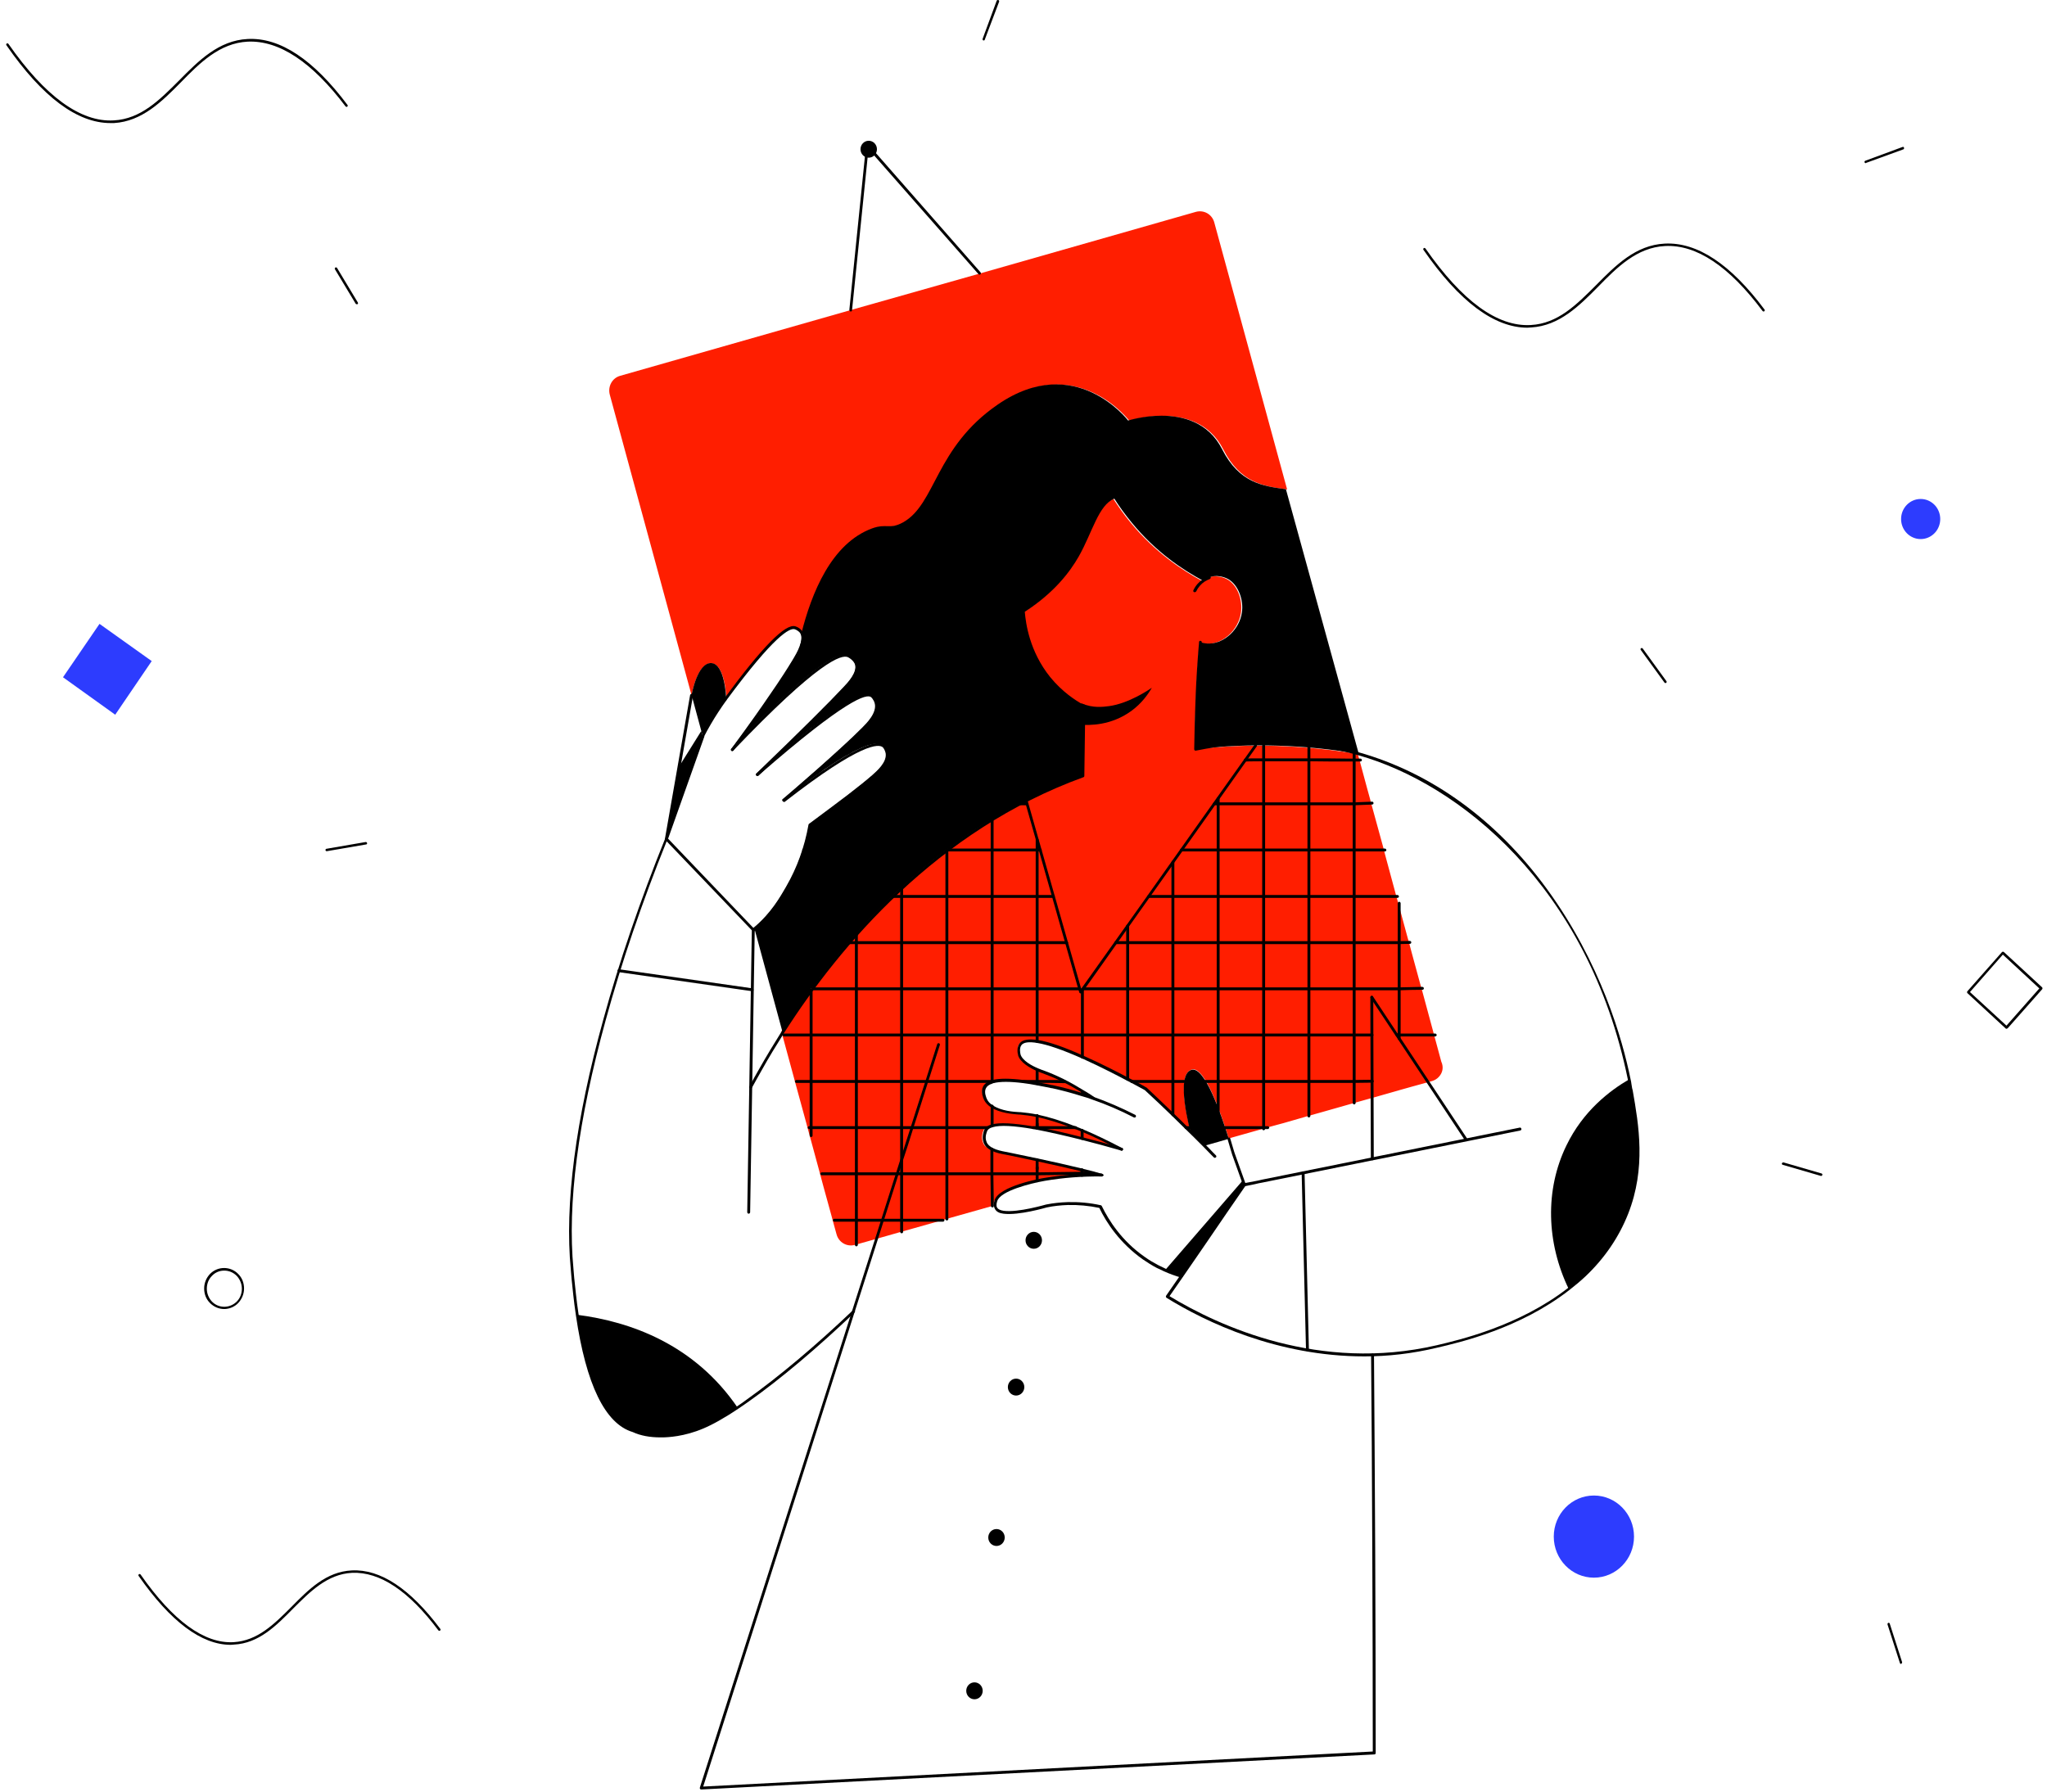 <svg width="330" height="289" viewBox="0 0 330 289" fill="none" xmlns="http://www.w3.org/2000/svg">
    <path d="M246.239 52.837C240.901 52.837 235.251 48.63 229.484 40.294C229.406 40.216 229.445 40.06 229.523 40.021C229.601 39.943 229.718 39.982 229.796 40.06C235.719 48.552 241.407 52.72 246.784 52.408C251.148 52.175 254.148 49.136 257.343 45.942C260.46 42.787 263.694 39.515 268.37 39.281C273.591 39.008 279.007 42.592 284.462 49.915C284.54 49.993 284.501 50.149 284.423 50.188C284.345 50.266 284.228 50.227 284.15 50.149C278.773 42.943 273.474 39.398 268.409 39.67C263.889 39.904 260.694 43.098 257.655 46.215C254.577 49.331 251.382 52.525 246.862 52.798C246.628 52.798 246.434 52.837 246.239 52.837Z" fill="black"/>
    <path d="M37.199 265.217C32.484 265.217 27.497 261.478 22.354 254.115C22.276 254.037 22.314 253.882 22.392 253.843C22.47 253.765 22.587 253.804 22.665 253.882C27.886 261.361 32.952 265.062 37.666 264.789C41.524 264.555 44.173 261.906 46.979 259.102C49.745 256.297 52.589 253.414 56.719 253.219C61.317 252.986 66.11 256.141 70.98 262.646C71.058 262.724 71.019 262.88 70.941 262.919C70.863 262.997 70.746 262.958 70.668 262.88C65.915 256.531 61.239 253.414 56.758 253.609C52.784 253.804 49.979 256.647 47.251 259.374C44.524 262.14 41.718 264.984 37.705 265.178C37.549 265.178 37.394 265.217 37.199 265.217Z" fill="black"/>
    <path d="M17.795 19.843C12.457 19.843 6.807 15.635 1.041 7.299C0.963 7.221 1.002 7.065 1.079 7.026C1.157 6.949 1.274 6.987 1.352 7.065C7.275 15.557 13.002 19.726 18.34 19.414C22.704 19.18 25.704 16.142 28.9 12.947C32.017 9.792 35.251 6.52 39.926 6.286C45.147 6.014 50.524 9.597 56.018 16.921C56.096 16.999 56.057 17.155 55.979 17.194C55.901 17.271 55.785 17.233 55.707 17.155C50.291 9.987 44.992 6.481 39.926 6.715C35.407 6.949 32.212 10.143 29.172 13.259C26.094 16.376 22.899 19.57 18.379 19.843C18.184 19.843 17.99 19.843 17.795 19.843Z" fill="black"/>
    <path d="M18.574 115.242L10.158 109.204L16.042 100.595L24.458 106.594L18.574 115.242Z" fill="#2D3CFE"/>
    <path fill-rule="evenodd" clip-rule="evenodd" d="M323.348 165.844C323.387 165.883 323.426 165.883 323.465 165.883C323.504 165.883 323.582 165.844 323.66 165.805L329.231 159.495C329.27 159.456 329.27 159.378 329.27 159.339C329.27 159.261 329.231 159.222 329.193 159.183L323.036 153.496C322.997 153.457 322.919 153.457 322.88 153.457C322.802 153.457 322.764 153.496 322.725 153.535L317.153 159.845C317.114 159.884 317.114 159.962 317.114 160.001C317.114 160.079 317.153 160.118 317.192 160.157L323.348 165.844ZM323.465 165.377L317.581 159.962L322.881 153.924L328.764 159.378L323.465 165.377Z" fill="black"/>
    <path d="M158.61 6.52C158.571 6.52 158.571 6.52 158.532 6.52C158.415 6.481 158.376 6.364 158.415 6.247L160.675 0.131C160.714 0.015 160.831 -0.024 160.948 0.015C161.065 0.054 161.103 0.17 161.065 0.287L158.766 6.364C158.766 6.442 158.688 6.52 158.61 6.52Z" fill="black"/>
    <path d="M52.667 137.252C52.59 137.252 52.473 137.174 52.473 137.096C52.473 136.979 52.512 136.862 52.629 136.862L58.941 135.771C59.057 135.771 59.135 135.81 59.174 135.927C59.213 136.044 59.135 136.161 59.019 136.161L52.667 137.252C52.706 137.252 52.706 137.252 52.667 137.252Z" fill="black"/>
    <path d="M300.788 26.309C300.71 26.309 300.632 26.27 300.593 26.192C300.554 26.075 300.593 25.958 300.71 25.919L306.711 23.699C306.827 23.66 306.944 23.699 306.944 23.816C306.983 23.933 306.944 24.049 306.827 24.088L300.827 26.27C300.827 26.309 300.788 26.309 300.788 26.309Z" fill="black"/>
    <path d="M57.499 49.058C57.421 49.058 57.382 49.02 57.343 48.98L53.992 43.41C53.953 43.332 53.953 43.176 54.07 43.137C54.148 43.098 54.304 43.098 54.343 43.215L57.694 48.786C57.733 48.864 57.733 49.02 57.616 49.058C57.577 49.02 57.538 49.058 57.499 49.058Z" fill="black"/>
    <path d="M268.487 110.139C268.41 110.139 268.371 110.1 268.332 110.061L264.513 104.802C264.435 104.725 264.474 104.569 264.552 104.53C264.63 104.452 264.747 104.491 264.825 104.569L268.643 109.828C268.721 109.906 268.682 110.061 268.604 110.1C268.565 110.139 268.526 110.139 268.487 110.139Z" fill="black"/>
    <path d="M293.58 189.607H293.541L287.384 187.815C287.268 187.776 287.229 187.659 287.268 187.581C287.307 187.464 287.423 187.425 287.501 187.425L293.658 189.217C293.774 189.256 293.813 189.373 293.774 189.451C293.774 189.568 293.658 189.607 293.58 189.607Z" fill="black"/>
    <path d="M306.477 268.295C306.399 268.295 306.321 268.256 306.282 268.139L304.295 261.945C304.256 261.828 304.334 261.711 304.412 261.672C304.49 261.634 304.646 261.711 304.646 261.789L306.633 267.983C306.672 268.1 306.594 268.217 306.516 268.256C306.516 268.295 306.516 268.295 306.477 268.295Z" fill="black"/>
    <path d="M256.954 254.388C260.526 254.388 263.422 251.423 263.422 247.766C263.422 244.108 260.526 241.143 256.954 241.143C253.382 241.143 250.486 244.108 250.486 247.766C250.486 251.423 253.382 254.388 256.954 254.388Z" fill="#2D3CFE"/>
    <path d="M309.633 86.922C311.376 86.922 312.789 85.475 312.789 83.689C312.789 81.903 311.376 80.456 309.633 80.456C307.89 80.456 306.477 81.903 306.477 83.689C306.477 85.475 307.89 86.922 309.633 86.922Z" fill="#2D3CFE"/>
    <path fill-rule="evenodd" clip-rule="evenodd" d="M33.848 210.097C34.51 210.759 35.328 211.07 36.147 211.07C36.965 211.07 37.822 210.72 38.407 210.097C38.991 209.473 39.342 208.655 39.342 207.759C39.342 206.863 39.03 206.045 38.407 205.422C37.16 204.137 35.095 204.137 33.848 205.422C33.263 206.045 32.913 206.863 32.913 207.759C32.913 208.655 33.224 209.473 33.848 210.097ZM34.16 205.734C34.705 205.149 35.407 204.877 36.147 204.877C36.887 204.877 37.589 205.149 38.173 205.734C38.679 206.279 38.991 207.019 38.991 207.798C38.991 208.577 38.718 209.317 38.173 209.863C37.043 210.992 35.251 210.992 34.16 209.863C33.653 209.317 33.342 208.577 33.342 207.798C33.342 207.019 33.614 206.279 34.16 205.734Z" fill="black"/>
    <path fill-rule="evenodd" clip-rule="evenodd" d="M195.757 35.876C195.406 34.55 194.08 33.809 192.792 34.16L157.954 44.103L137.16 49.991L99.981 60.597C98.694 60.948 97.953 62.312 98.304 63.638L111.49 112.104C111.49 112.104 112.387 106.88 114.65 106.958C116.913 107.036 117.108 112.611 117.108 112.611L116.952 112.845C121.126 107.153 126.393 100.641 128.226 101.265C128.89 101.46 129.202 101.928 129.202 101.928C129.28 102.045 129.319 102.162 129.358 102.279C131.035 95.611 134.234 87.657 140.788 85.239C141.865 84.845 142.546 84.863 143.18 84.879C143.923 84.899 144.603 84.917 145.782 84.264C148.076 82.983 149.349 80.557 150.872 77.655C152.871 73.845 155.301 69.215 161.036 65.276C173.559 56.658 182.064 67.849 182.064 67.849C182.064 67.849 184.443 67.069 187.447 67.069C190.842 67.069 194.977 68.083 197.201 72.45C199.952 77.873 203.713 78.396 207.275 78.891L207.5 78.923L195.757 35.876ZM134.507 130.119L133.103 131.171C133.259 131.054 133.415 130.933 133.571 130.812C133.883 130.569 134.195 130.327 134.507 130.119ZM129.514 137.254C129.514 137.234 129.524 137.205 129.533 137.176C129.543 137.147 129.553 137.118 129.553 137.098C129.553 137.114 129.546 137.13 129.538 137.149C129.527 137.176 129.514 137.208 129.514 137.254ZM129.589 137.055C129.585 137.066 129.575 137.076 129.553 137.098C129.553 137.081 129.553 137.072 129.556 137.063C129.56 137.052 129.569 137.042 129.592 137.02C129.592 137.037 129.592 137.046 129.589 137.055ZM129.163 104.033C128.89 104.891 128.383 105.749 128.031 106.334C128.461 105.749 128.929 105.047 129.163 104.033ZM119.176 119.357C120.069 118.146 120.825 117.126 121.483 116.239C123.642 113.33 124.735 111.857 126.081 109.765C126.965 108.38 127.159 107.975 127.319 107.641C127.371 107.533 127.419 107.432 127.485 107.309C126.588 108.751 125.496 110.428 124.364 112.065C122.414 114.873 120.424 117.641 119.176 119.357Z" fill="#FF1E00"/>
    <path d="M231.961 173.633C231.688 173.945 231.298 174.179 230.908 174.296L230.244 174.491L227.826 175.154L225.602 175.778L225.485 175.817L221.232 177.025L220.53 177.22L218.306 177.844L213.235 179.287L211.011 179.911L206.954 181.08L205.94 181.353L204.379 181.782L203.716 181.977L198.605 183.42L198.098 183.576C196.811 179.482 194.197 171.839 192.129 172.463C189.359 173.243 191.973 182.523 191.973 182.523L194.158 184.707C193.221 183.81 192.285 182.874 191.349 181.977C191.037 181.665 190.725 181.353 190.413 181.041C188.54 179.209 186.628 177.376 184.756 175.544C184.639 175.505 184.561 175.427 184.444 175.349C184.366 175.31 184.288 175.271 184.21 175.232C183.741 174.959 183.156 174.647 182.493 174.296C182.337 174.218 182.22 174.14 182.025 174.062C181.986 174.023 181.908 173.984 181.869 173.984C181.83 173.984 181.83 173.945 181.791 173.945C181.674 173.867 181.518 173.789 181.362 173.711C181.245 173.672 181.128 173.594 181.05 173.555C180.776 173.399 180.503 173.282 180.191 173.126C180.074 173.048 179.957 173.009 179.84 172.931C179.606 172.814 179.372 172.697 179.099 172.58C179.021 172.541 178.904 172.502 178.826 172.424C178.358 172.19 177.89 171.956 177.382 171.722C177.265 171.683 177.187 171.644 177.07 171.566C176.251 171.177 175.393 170.787 174.534 170.397C174.378 170.319 174.222 170.241 174.027 170.163C173.871 170.085 173.754 170.046 173.637 169.968C172.974 169.695 172.311 169.422 171.687 169.188C171.53 169.11 171.374 169.071 171.218 169.032C171.062 168.993 170.906 168.915 170.75 168.876C170.399 168.759 170.087 168.642 169.775 168.525C169.658 168.486 169.58 168.447 169.463 168.408C169.385 168.369 169.307 168.369 169.229 168.33C168.995 168.252 168.722 168.174 168.488 168.135C168.409 168.096 168.331 168.096 168.253 168.057C168.175 168.057 168.097 168.018 168.058 168.018C167.98 168.018 167.902 167.979 167.863 167.979C167.785 167.979 167.707 167.94 167.629 167.94C167.512 167.901 167.356 167.901 167.239 167.862C167.161 167.862 167.083 167.823 167.005 167.823H166.966C166.732 167.784 166.537 167.784 166.303 167.745C166.069 167.745 165.835 167.745 165.601 167.745C165.562 167.745 165.523 167.745 165.445 167.745C165.406 167.745 165.327 167.745 165.288 167.784C165.249 167.784 165.21 167.784 165.171 167.823C165.132 167.823 165.093 167.823 165.054 167.862C165.015 167.862 164.976 167.901 164.937 167.901C164.898 167.901 164.898 167.901 164.859 167.94C164.82 167.94 164.82 167.979 164.781 167.979C164.742 167.979 164.703 168.018 164.664 168.057C164.625 168.057 164.625 168.096 164.586 168.096C164.547 168.096 164.547 168.135 164.508 168.135C164.469 168.135 164.469 168.174 164.469 168.174C164.43 168.213 164.391 168.252 164.352 168.291C163.923 168.837 164.118 169.734 164.157 169.89C164.157 169.89 164.157 169.89 164.157 169.929C164.157 169.968 164.196 170.046 164.196 170.085C164.196 170.124 164.235 170.163 164.235 170.202C164.235 170.202 164.235 170.241 164.274 170.28C164.274 170.319 164.313 170.358 164.313 170.397C164.313 170.436 164.352 170.475 164.391 170.514C164.43 170.553 164.469 170.592 164.508 170.67C164.508 170.709 164.547 170.709 164.547 170.748C164.547 170.787 164.586 170.787 164.586 170.826C164.625 170.865 164.664 170.904 164.703 170.982C164.742 171.021 164.781 171.06 164.82 171.099C164.859 171.138 164.898 171.177 164.937 171.216L164.976 171.255C165.015 171.294 165.093 171.333 165.132 171.372C165.21 171.411 165.288 171.489 165.367 171.528C165.484 171.605 165.562 171.683 165.679 171.722C165.796 171.8 165.874 171.839 165.991 171.917C165.991 171.917 165.991 171.917 166.03 171.917C166.147 171.995 166.225 172.034 166.342 172.073C166.459 172.112 166.537 172.19 166.654 172.229C166.693 172.268 166.771 172.268 166.849 172.307C166.927 172.346 167.044 172.385 167.122 172.424C167.278 172.502 167.395 172.541 167.512 172.58C167.551 172.58 167.59 172.619 167.629 172.619C167.668 172.619 167.746 172.658 167.785 172.658C167.824 172.658 167.824 172.697 167.863 172.697H167.902H167.941C168.37 172.853 168.839 173.009 169.346 173.243C169.541 173.321 169.775 173.438 169.97 173.516C171.53 174.218 173.52 175.31 176.056 176.947C175.471 176.752 174.925 176.557 174.378 176.362C174.027 176.245 173.637 176.129 173.286 176.051C173.169 176.012 173.091 176.012 172.974 175.973C172.545 175.856 172.116 175.739 171.687 175.622C171.491 175.583 171.335 175.544 171.14 175.505C170.711 175.388 170.282 175.31 169.892 175.193C169.775 175.154 169.619 175.154 169.502 175.115C169.424 175.115 169.346 175.076 169.268 175.076C168.995 175.037 168.722 174.959 168.409 174.881C167.98 174.803 167.551 174.686 167.044 174.608C166.342 174.491 165.601 174.374 164.859 174.257C164.664 174.218 164.469 174.218 164.235 174.179C163.962 174.14 163.689 174.101 163.377 174.101C163.221 174.101 163.026 174.062 162.87 174.062C162.714 174.062 162.597 174.062 162.441 174.062C162.285 174.062 162.128 174.062 161.972 174.062C161.933 174.062 161.855 174.062 161.816 174.062C161.738 174.062 161.699 174.062 161.621 174.062C161.582 174.062 161.504 174.062 161.426 174.062C161.309 174.062 161.153 174.062 161.036 174.101C160.919 174.101 160.841 174.101 160.724 174.14C160.646 174.14 160.568 174.14 160.529 174.179C160.412 174.179 160.256 174.218 160.139 174.257C160.061 174.257 159.983 174.296 159.905 174.296C159.827 174.296 159.749 174.335 159.671 174.374C159.593 174.374 159.554 174.413 159.515 174.452C159.476 174.452 159.476 174.491 159.437 174.491C159.398 174.491 159.359 174.53 159.32 174.53C159.281 174.53 159.281 174.569 159.242 174.569C159.164 174.608 159.085 174.647 159.007 174.725L158.968 174.764C158.929 174.764 158.929 174.803 158.89 174.803C158.851 174.803 158.851 174.842 158.812 174.881C158.773 174.881 158.773 174.92 158.734 174.959C158.734 174.959 158.695 174.959 158.695 174.998C158.656 175.037 158.617 175.076 158.578 175.154C158.539 175.193 158.5 175.271 158.5 175.31C158.11 176.09 158.578 177.064 158.656 177.181C158.695 177.22 158.695 177.259 158.734 177.298C158.773 177.337 158.773 177.376 158.812 177.415C158.851 177.454 158.89 177.532 158.929 177.571C158.968 177.649 159.007 177.688 159.085 177.766C159.125 177.805 159.125 177.805 159.164 177.844C159.242 177.922 159.32 178 159.359 178.039C159.398 178.078 159.437 178.117 159.476 178.156C159.554 178.234 159.632 178.273 159.71 178.312C159.788 178.351 159.866 178.429 159.944 178.468C159.944 178.468 159.944 178.468 159.983 178.468C160.022 178.468 160.022 178.507 160.061 178.507C160.061 178.507 160.061 178.507 160.1 178.507C160.178 178.546 160.256 178.585 160.334 178.624C160.412 178.663 160.49 178.702 160.568 178.741C160.607 178.741 160.646 178.78 160.685 178.78C160.724 178.819 160.802 178.819 160.841 178.858C160.88 178.897 160.958 178.897 160.997 178.936C161.153 178.975 161.348 179.053 161.504 179.092C161.582 179.092 161.66 179.131 161.699 179.131C161.816 179.17 161.894 179.17 161.972 179.209C162.089 179.248 162.167 179.248 162.285 179.287C162.363 179.287 162.441 179.326 162.519 179.326H162.558C162.675 179.326 162.753 179.365 162.87 179.365C162.948 179.365 162.987 179.365 163.065 179.404C163.338 179.443 163.611 179.443 163.806 179.482C163.884 179.482 163.962 179.482 164.001 179.482C164.079 179.482 164.196 179.482 164.235 179.482C165.015 179.521 165.913 179.677 166.966 179.872C167.083 179.911 167.239 179.911 167.356 179.95C167.473 179.989 167.629 180.028 167.746 180.028C167.863 180.067 167.98 180.067 168.097 180.106C168.409 180.184 168.722 180.262 169.034 180.34C169.112 180.34 169.151 180.379 169.229 180.379C169.268 180.379 169.346 180.418 169.385 180.418C169.853 180.535 170.321 180.691 170.828 180.885C170.906 180.924 170.984 180.963 171.101 180.963C171.296 181.041 171.491 181.119 171.687 181.158C171.765 181.197 171.843 181.197 171.921 181.236C172.35 181.392 172.74 181.548 173.208 181.743C173.559 181.86 173.871 182.016 174.222 182.172C174.339 182.211 174.456 182.25 174.534 182.328C174.534 182.328 174.534 182.328 174.573 182.328C174.808 182.445 175.042 182.523 175.276 182.64C175.588 182.757 175.9 182.913 176.212 183.069C176.329 183.147 176.485 183.186 176.602 183.264C176.953 183.42 177.304 183.576 177.655 183.771C177.851 183.849 178.007 183.927 178.202 184.044C178.397 184.122 178.553 184.239 178.748 184.317C178.826 184.356 178.865 184.395 178.943 184.434C179.45 184.707 179.996 184.98 180.542 185.253C180.347 185.175 180.152 185.136 179.918 185.097C179.684 185.019 179.45 184.98 179.216 184.902C179.06 184.863 178.904 184.824 178.748 184.785C178.592 184.746 178.436 184.707 178.28 184.668C178.124 184.629 177.929 184.59 177.772 184.512C177.538 184.434 177.343 184.395 177.109 184.317C176.992 184.278 176.875 184.239 176.758 184.2C176.251 184.044 175.744 183.927 175.276 183.81C175.042 183.732 174.769 183.693 174.534 183.615C174.417 183.576 174.3 183.537 174.183 183.537C172.623 183.147 171.218 182.796 169.931 182.523C169.658 182.445 169.424 182.406 169.151 182.367C168.331 182.211 167.59 182.055 166.927 181.938C166.693 181.899 166.459 181.86 166.264 181.821C166.186 181.821 166.108 181.782 166.069 181.782C165.913 181.743 165.718 181.743 165.562 181.704C165.288 181.665 165.015 181.626 164.781 181.587C164.586 181.548 164.391 181.548 164.196 181.509C164.079 181.509 164.001 181.47 163.923 181.47C163.728 181.431 163.572 181.431 163.377 181.431C163.299 181.431 163.221 181.431 163.104 181.392C163.026 181.392 162.948 181.392 162.87 181.353C162.519 181.314 162.206 181.314 161.894 181.314H161.855C161.777 181.314 161.738 181.314 161.66 181.314C161.543 181.314 161.387 181.314 161.27 181.314C161.231 181.314 161.153 181.314 161.114 181.314C161.036 181.314 160.958 181.314 160.88 181.314C160.724 181.314 160.568 181.314 160.451 181.353C160.373 181.353 160.334 181.353 160.256 181.392C160.217 181.392 160.178 181.392 160.1 181.392C160.022 181.392 159.983 181.431 159.905 181.431C159.866 181.431 159.827 181.431 159.788 181.47C159.71 181.47 159.671 181.509 159.593 181.509H159.554C159.515 181.509 159.515 181.509 159.476 181.548C159.437 181.548 159.398 181.587 159.359 181.587C159.32 181.587 159.281 181.626 159.242 181.626C159.203 181.626 159.164 181.665 159.125 181.665C159.085 181.665 159.046 181.704 159.007 181.743C158.968 181.782 158.929 181.782 158.89 181.821L158.851 181.86L158.812 181.899L158.773 181.938L158.734 181.977L158.695 182.016C158.656 182.094 158.617 182.133 158.578 182.211C158.5 182.367 158.11 183.303 158.461 184.2C158.5 184.239 158.5 184.317 158.539 184.356V184.395C158.578 184.434 158.578 184.473 158.617 184.512C158.617 184.551 158.656 184.551 158.656 184.59C158.734 184.668 158.773 184.746 158.851 184.824C158.851 184.824 158.89 184.863 158.929 184.863C158.968 184.902 159.007 184.941 159.085 184.98C159.125 185.019 159.164 185.019 159.203 185.058C159.242 185.097 159.281 185.097 159.281 185.136C159.398 185.214 159.476 185.253 159.593 185.331C159.671 185.369 159.749 185.408 159.827 185.447C159.905 185.486 160.022 185.525 160.1 185.564C160.178 185.603 160.295 185.642 160.373 185.642C160.451 185.681 160.529 185.681 160.607 185.72C160.958 185.798 161.309 185.876 161.621 185.954C161.621 185.954 161.66 185.954 161.699 185.954H161.738C161.738 185.954 161.738 185.954 161.777 185.954H161.816C161.855 185.954 161.894 185.954 161.972 185.993C162.05 185.993 162.128 186.032 162.206 186.032C162.285 186.032 162.402 186.071 162.48 186.071C162.558 186.071 162.675 186.11 162.792 186.149H162.831C162.87 186.149 162.948 186.188 162.987 186.188C163.065 186.188 163.104 186.227 163.182 186.227C163.221 186.227 163.299 186.266 163.338 186.266C163.455 186.305 163.572 186.305 163.728 186.344C163.923 186.383 164.157 186.422 164.391 186.5H164.43C164.586 186.539 164.742 186.578 164.898 186.578H164.937C165.093 186.617 165.249 186.656 165.406 186.656C165.835 186.734 166.303 186.851 166.81 186.968C167.434 187.085 168.097 187.241 168.839 187.397C168.917 187.397 168.995 187.436 169.073 187.436C169.268 187.475 169.424 187.514 169.619 187.553C169.814 187.592 170.009 187.631 170.204 187.67C170.789 187.787 171.413 187.943 172.077 188.099C172.74 188.255 173.403 188.411 174.066 188.567C174.105 188.567 174.144 188.567 174.183 188.606C174.3 188.645 174.378 188.645 174.495 188.684C174.612 188.723 174.69 188.723 174.808 188.762C175.081 188.84 175.315 188.879 175.588 188.957C175.744 188.996 175.861 189.035 175.978 189.074C176.407 189.191 176.758 189.269 177.07 189.386C177.148 189.386 177.187 189.425 177.265 189.425C176.914 189.425 176.524 189.425 176.173 189.425C175.939 189.425 175.705 189.425 175.51 189.425C175.081 189.425 174.651 189.464 174.222 189.464C174.066 189.464 173.949 189.464 173.793 189.503C173.442 189.503 173.13 189.542 172.818 189.581C172.662 189.581 172.506 189.62 172.311 189.62C171.96 189.659 171.609 189.698 171.257 189.737C170.789 189.776 170.36 189.815 169.97 189.893C169.853 189.893 169.697 189.931 169.58 189.931C169.034 190.009 168.527 190.087 168.097 190.165H168.058C168.019 190.165 168.019 190.165 167.98 190.165C167.941 190.165 167.902 190.165 167.863 190.204C167.824 190.204 167.785 190.204 167.707 190.243C167.668 190.243 167.59 190.282 167.512 190.282C167.434 190.282 167.317 190.321 167.239 190.36C167.122 190.399 167.005 190.399 166.888 190.438C166.498 190.516 166.03 190.633 165.523 190.789C165.367 190.828 165.171 190.867 165.015 190.945C164.937 190.984 164.859 190.984 164.781 191.023C164.625 191.062 164.43 191.14 164.274 191.179C164.118 191.218 163.923 191.296 163.767 191.335C163.689 191.374 163.611 191.413 163.533 191.413C163.416 191.452 163.299 191.491 163.182 191.53C163.065 191.569 162.948 191.608 162.87 191.647C162.753 191.686 162.636 191.725 162.558 191.803C162.48 191.842 162.402 191.881 162.363 191.881C162.285 191.92 162.206 191.959 162.128 191.998C161.855 192.115 161.621 192.271 161.426 192.427C161.348 192.466 161.27 192.544 161.192 192.583C161.114 192.622 161.036 192.7 160.958 192.778C160.919 192.817 160.88 192.856 160.841 192.895C160.802 192.934 160.763 192.973 160.724 193.012C160.685 193.051 160.685 193.09 160.646 193.09C160.607 193.129 160.568 193.168 160.568 193.207C160.529 193.246 160.529 193.285 160.49 193.324C160.451 193.363 160.451 193.402 160.412 193.441C160.373 193.519 160.334 193.597 160.295 193.675C160.256 193.792 160.139 194.104 160.178 194.416L159.71 194.532L154.599 195.975L154.326 196.053L152.375 196.599L151.751 196.794L147.343 198.042L145.119 198.666L140.047 200.108L137.824 200.732C136.536 201.083 135.21 200.342 134.859 199.017L134.235 196.755L134.039 196.014L132.752 191.335L132.206 189.308L132.011 188.567L130.528 183.108L130.177 181.821L129.982 181.08L128.149 174.374L127.954 173.633L126.12 166.888L125.964 166.342C127.329 164.197 128.851 161.936 130.528 159.674L130.723 159.401C132.518 156.945 134.508 154.449 136.653 151.954C137.043 151.525 137.434 151.057 137.824 150.628C139.657 148.562 141.647 146.495 143.715 144.506C144.183 144.077 144.612 143.649 145.08 143.22C147.382 141.114 149.801 139.048 152.375 137.098C152.414 137.098 152.414 137.059 152.453 137.059C154.755 135.343 157.135 133.706 159.671 132.146C161.114 131.249 162.636 130.391 164.157 129.612C164.508 129.417 164.82 129.261 165.171 129.105C168.058 127.623 171.101 126.297 174.3 125.128C174.417 121.345 174.495 117.563 174.612 113.742C173.169 112.962 171.062 111.598 169.151 109.219C165.796 105.086 165.171 100.563 165.054 98.691C169.853 95.533 172.35 92.18 173.754 89.762C175.978 85.824 176.953 81.496 179.489 80.443C180.269 81.652 181.167 82.939 182.259 84.264C186.238 89.1 190.647 91.985 193.768 93.662C194.08 93.427 194.86 92.921 195.952 92.921C195.991 92.921 196.967 92.921 197.864 93.427C199.502 94.363 200.361 96.742 200.049 98.808C199.659 101.538 197.24 103.721 194.899 103.799C194.275 103.838 193.768 103.682 193.377 103.565C193.143 106.334 192.948 109.219 192.831 112.182C192.675 115.146 192.636 118.031 192.597 120.839C201.375 119.786 210.231 120.137 218.892 121.579L219.165 122.554L220.374 127.038L220.881 128.871L221.037 129.495L222.91 136.318L223.105 137.059L223.3 137.839L224.9 143.766L225.095 144.506L225.407 145.598L226.928 151.213L227.123 151.876L227.63 153.786L228.957 158.66L229.152 159.323L230.986 166.108L231.181 166.849L232.351 171.177C232.78 172.112 232.546 173.009 231.961 173.633Z" fill="#FF1E00"/>
    <path d="M137.16 50.225C137.121 50.225 137.121 50.225 137.16 50.225C137.004 50.225 136.926 50.108 136.926 49.952L139.618 23.438C139.618 23.36 139.696 23.282 139.774 23.243C139.852 23.204 139.969 23.243 140.008 23.321L158.071 43.908C158.149 43.986 158.149 44.142 158.071 44.22C157.993 44.298 157.837 44.298 157.759 44.22L140.008 24.023L137.355 50.03C137.355 50.147 137.277 50.225 137.16 50.225Z" fill="black"/>
    <path d="M140.047 25.426C140.78 25.426 141.374 24.815 141.374 24.062C141.374 23.308 140.78 22.697 140.047 22.697C139.315 22.697 138.721 23.308 138.721 24.062C138.721 24.815 139.315 25.426 140.047 25.426Z" fill="black"/>
    <path d="M219.048 121.54C210.426 120.098 201.57 119.747 192.753 120.8C192.792 118.031 192.87 115.146 192.987 112.143C193.143 109.18 193.299 106.295 193.533 103.526C193.924 103.682 194.431 103.799 195.055 103.76C197.396 103.682 199.814 101.499 200.205 98.769C200.517 96.703 199.619 94.324 198.02 93.388C197.123 92.882 196.186 92.882 196.108 92.882C195.016 92.882 194.236 93.427 193.924 93.623C190.803 91.946 186.394 89.1 182.415 84.225C181.361 82.939 180.425 81.652 179.645 80.404C177.07 81.457 176.134 85.785 173.91 89.723C172.506 92.18 170.009 95.533 165.21 98.652C165.366 100.485 165.952 105.008 169.307 109.18C171.218 111.52 173.325 112.923 174.768 113.703C174.651 117.485 174.573 121.267 174.456 125.089C171.257 126.258 168.214 127.584 165.327 129.066C164.976 129.222 164.664 129.417 164.313 129.573C162.792 130.391 161.27 131.249 159.827 132.107C157.291 133.628 154.911 135.304 152.609 137.02C152.57 137.02 152.57 137.059 152.531 137.059C149.956 139.009 147.538 141.036 145.236 143.181C144.768 143.61 144.3 144.038 143.87 144.467C141.764 146.456 139.813 148.523 137.98 150.589C137.589 151.018 137.199 151.486 136.809 151.915C134.664 154.41 132.674 156.906 130.879 159.362H130.684V159.635C129.046 161.897 127.524 164.158 126.12 166.303L121.594 149.614C121.945 149.302 122.297 148.99 122.648 148.678C122.765 148.562 122.882 148.484 122.96 148.367C123.662 147.665 124.247 146.924 124.754 146.222C124.871 146.066 124.949 145.949 125.066 145.793C125.183 145.637 125.261 145.52 125.34 145.364C125.418 145.208 125.535 145.091 125.613 144.935C125.886 144.506 126.159 144.077 126.393 143.688C126.549 143.454 126.666 143.22 126.783 142.986C127.095 142.479 127.329 141.972 127.602 141.504C127.68 141.348 127.758 141.192 127.836 141.036C128.304 140.1 128.695 139.126 129.007 138.229C129.046 138.112 129.085 137.995 129.124 137.878C129.163 137.761 129.202 137.683 129.241 137.566C129.28 137.41 129.319 137.293 129.397 137.137C129.397 137.098 129.436 137.02 129.436 136.981C129.436 136.942 129.436 136.942 129.475 136.903C129.475 136.864 129.514 136.825 129.514 136.825C129.553 136.708 129.592 136.552 129.631 136.435C129.748 136.084 129.826 135.733 129.904 135.382C129.943 135.265 129.982 135.148 129.982 135.031C129.982 134.992 130.021 134.914 130.021 134.875C130.06 134.759 130.06 134.681 130.099 134.564C130.099 134.525 130.138 134.486 130.138 134.408C130.177 134.291 130.177 134.174 130.216 134.057C130.255 133.901 130.294 133.745 130.333 133.55C130.372 133.355 130.411 133.121 130.45 132.926C131.347 132.263 132.206 131.639 132.986 131.054C133.493 130.703 133.961 130.313 134.39 130.002C135.171 129.417 135.912 128.832 136.614 128.286C136.848 128.091 137.082 127.935 137.277 127.779C137.472 127.623 137.667 127.467 137.824 127.35C138.994 126.453 139.93 125.673 140.632 125.05C141.491 124.309 143.129 122.866 142.856 121.345C142.778 120.917 142.583 120.449 142.31 120.215C142.076 120.02 141.764 119.942 141.374 119.942C141.296 119.942 141.179 119.942 141.101 119.942C141.101 119.942 141.101 119.942 141.062 119.942C140.945 119.942 140.867 119.981 140.749 119.981C140.71 119.981 140.632 120.02 140.593 120.02C140.554 120.02 140.476 120.059 140.398 120.059C140.203 120.098 140.047 120.176 139.813 120.215C139.306 120.41 138.721 120.644 138.097 120.956C137.941 121.034 137.785 121.111 137.628 121.189C137.472 121.267 137.316 121.345 137.16 121.462C137.004 121.54 136.848 121.657 136.653 121.735C136.497 121.813 136.302 121.93 136.146 122.008C136.029 122.086 135.873 122.164 135.756 122.242C135.015 122.671 134.273 123.178 133.493 123.685C133.298 123.802 133.142 123.919 132.947 124.036C132.869 124.075 132.791 124.114 132.752 124.192C132.635 124.27 132.518 124.348 132.44 124.426C132.284 124.504 132.167 124.621 132.011 124.738C131.894 124.816 131.738 124.933 131.621 125.011C131.152 125.323 130.723 125.635 130.294 125.946C130.138 126.063 129.943 126.219 129.787 126.336C129.631 126.453 129.436 126.57 129.28 126.726C128.187 127.545 127.173 128.325 126.276 129.027L126.198 128.949C126.237 128.91 126.393 128.793 126.627 128.598C126.705 128.559 126.744 128.481 126.822 128.403C126.861 128.364 126.939 128.325 126.978 128.247C127.641 127.701 128.656 126.804 129.826 125.79C129.943 125.673 130.06 125.596 130.177 125.479C131.699 124.153 133.454 122.593 135.132 121.072C135.21 120.995 135.288 120.917 135.405 120.839C135.483 120.761 135.561 120.683 135.639 120.605C135.756 120.527 135.834 120.41 135.951 120.332C136.068 120.215 136.185 120.137 136.302 120.02C136.653 119.669 137.004 119.357 137.355 119.045C137.511 118.889 137.667 118.772 137.824 118.616C137.941 118.499 138.058 118.421 138.136 118.304C138.214 118.226 138.292 118.148 138.37 118.07C138.487 117.953 138.604 117.836 138.721 117.719C138.838 117.602 138.955 117.485 139.033 117.407C139.228 117.212 139.462 116.939 139.735 116.666C139.774 116.627 139.813 116.549 139.891 116.51C139.93 116.472 139.93 116.433 139.969 116.394C140.008 116.316 140.086 116.238 140.125 116.16L140.164 116.121C140.203 116.082 140.242 116.043 140.281 116.004C140.32 115.926 140.398 115.848 140.437 115.77C140.476 115.731 140.515 115.653 140.554 115.614C140.554 115.575 140.593 115.575 140.593 115.536C140.632 115.497 140.671 115.419 140.71 115.38L140.749 115.341C140.788 115.263 140.827 115.224 140.867 115.146C140.906 115.107 140.906 115.068 140.906 115.029C140.945 114.99 140.945 114.951 140.945 114.873C140.945 114.834 140.984 114.795 140.984 114.756C140.984 114.717 141.023 114.678 141.023 114.678C141.062 114.522 141.101 114.366 141.14 114.21C141.14 114.171 141.14 114.132 141.14 114.093C141.14 114.054 141.14 114.015 141.14 113.976C141.14 113.937 141.14 113.898 141.14 113.859C141.14 113.742 141.14 113.625 141.101 113.508V113.469C141.101 113.43 141.101 113.391 141.062 113.352C140.906 112.728 140.515 112.299 140.398 112.221C140.359 112.182 140.32 112.143 140.242 112.143C140.203 112.143 140.203 112.104 140.164 112.104C140.047 112.065 139.969 112.065 139.813 112.065C139.774 112.065 139.696 112.065 139.657 112.065C139.618 112.065 139.579 112.065 139.54 112.065C139.501 112.065 139.462 112.065 139.384 112.104C139.345 112.104 139.306 112.104 139.267 112.143C139.189 112.143 139.111 112.182 139.033 112.182C138.955 112.221 138.877 112.221 138.799 112.26C138.76 112.26 138.721 112.299 138.682 112.299C138.604 112.338 138.487 112.377 138.409 112.416C137.511 112.806 136.263 113.508 134.546 114.678C134.312 114.834 134.078 115.029 133.805 115.185C133.727 115.263 133.61 115.341 133.532 115.38C133.415 115.458 133.337 115.536 133.22 115.614C132.908 115.848 132.596 116.082 132.284 116.316C132.167 116.394 132.05 116.471 131.972 116.549C131.855 116.627 131.738 116.705 131.621 116.822C131.504 116.9 131.386 117.017 131.23 117.095C131.113 117.212 130.957 117.29 130.801 117.407C130.684 117.485 130.567 117.563 130.489 117.68C130.45 117.719 130.411 117.758 130.372 117.758C130.177 117.914 129.982 118.07 129.787 118.226C129.514 118.421 129.28 118.655 129.007 118.85C128.812 119.006 128.656 119.162 128.461 119.318C127.797 119.864 127.056 120.449 126.315 121.111C126.198 121.189 126.081 121.306 125.964 121.384C124.715 122.437 123.35 123.607 121.906 124.855C128.5 118.538 133.532 113.508 135.99 110.896C136.77 110.077 138.331 108.4 137.863 106.997C137.863 106.997 137.628 106.217 136.653 105.749C134.039 104.384 123.896 114.522 117.849 120.839C117.888 120.8 117.888 120.761 117.927 120.722C117.966 120.683 118.005 120.605 118.044 120.566C118.122 120.449 118.239 120.332 118.356 120.176C118.434 120.059 118.512 119.981 118.59 119.864C118.707 119.669 118.824 119.513 118.98 119.357C122.804 114.171 124.13 112.494 125.886 109.765C127.056 107.932 127.017 107.815 127.29 107.308C127.485 106.958 127.719 106.646 127.875 106.334C128.265 105.71 128.773 105.047 129.007 104.033C129.202 103.409 129.319 102.746 129.163 102.24C130.84 95.572 134.039 87.618 140.593 85.2C142.934 84.343 143.402 85.434 145.587 84.225C150.893 81.262 150.737 72.177 160.841 65.237C173.364 56.62 181.869 67.81 181.869 67.81C181.869 67.81 184.248 67.03 187.252 67.03C190.646 67.03 194.782 68.044 197.006 72.411C199.814 77.948 203.677 78.377 207.305 78.884L219.048 121.54Z" fill="black"/>
    <path d="M174.3 113.391C174.339 113.391 174.378 113.43 174.417 113.43C176.211 114.21 177.85 113.976 178.786 113.859C181.985 113.43 185.301 111.169 185.691 110.896C185.106 111.909 184.092 113.391 182.375 114.639C179.059 117.056 175.509 116.939 174.378 116.861C174.378 115.692 174.339 114.522 174.3 113.391Z" fill="black"/>
    <path d="M192.597 95.494C192.558 95.494 192.519 95.494 192.48 95.455C192.363 95.416 192.324 95.26 192.402 95.143C192.753 94.402 193.299 93.817 193.923 93.388C194.236 93.194 194.548 92.999 194.899 92.882C195.016 92.843 195.133 92.882 195.172 93.038C195.211 93.155 195.172 93.272 195.055 93.35C194.743 93.466 194.47 93.623 194.196 93.778C193.611 94.168 193.143 94.714 192.831 95.377C192.753 95.455 192.675 95.494 192.597 95.494Z" fill="black"/>
    <path d="M117.069 112.572L116.912 112.806L116.873 112.845C116.249 113.586 115.82 114.21 115.547 114.678C115.352 114.99 115.235 115.263 114.689 116.198C114.455 116.588 114.299 116.9 114.143 117.095C113.87 117.641 113.557 118.187 113.284 118.733L112.894 117.251L111.49 112.065C111.49 112.065 112.387 106.84 114.65 106.918C116.873 106.996 117.069 112.572 117.069 112.572Z" fill="black"/>
    <path d="M107.394 135.499H107.355C107.238 135.46 107.16 135.343 107.199 135.226L111.256 112.065C111.295 111.948 111.412 111.87 111.529 111.87C111.646 111.909 111.724 112.026 111.724 112.143L108.135 132.692L113.129 118.694C113.168 118.577 113.285 118.499 113.402 118.538C113.519 118.577 113.597 118.694 113.519 118.85L107.667 135.343C107.589 135.421 107.511 135.499 107.394 135.499Z" fill="black"/>
    <path d="M118.044 121.111C118.005 121.111 117.966 121.111 117.927 121.072C117.81 120.994 117.81 120.838 117.888 120.76C120.814 116.783 122.921 113.781 124.13 111.987C125.73 109.687 126.978 107.737 127.876 106.256C128.422 105.32 129.709 103.136 128.968 102.045C128.968 102.045 128.695 101.655 128.11 101.46C127.329 101.226 124.872 102.395 117.069 112.962C116.991 113.079 116.835 113.079 116.757 113.001C116.64 112.923 116.64 112.767 116.718 112.689C122.882 104.306 126.627 100.485 128.227 100.992C128.968 101.226 129.319 101.733 129.319 101.772C130.216 103.136 128.812 105.476 128.227 106.49C127.329 108.01 126.081 109.921 124.481 112.26C123.233 114.054 121.165 117.056 118.239 121.033C118.2 121.072 118.122 121.111 118.044 121.111Z" fill="black"/>
    <path d="M121.438 150.121C121.36 150.121 121.321 150.082 121.282 150.043C121.204 149.926 121.204 149.809 121.321 149.731L121.594 149.497C124.247 147.275 125.768 144.662 126.744 142.947C128.499 139.905 129.709 136.552 130.333 133.004C130.333 132.926 130.372 132.887 130.411 132.848C132.713 131.132 134.819 129.573 136.614 128.208C138.291 126.921 139.696 125.79 140.632 124.972C141.334 124.348 143.012 122.905 142.778 121.462C142.7 121.072 142.505 120.683 142.31 120.488C141.685 119.942 138.877 119.669 126.549 129.261C126.471 129.339 126.354 129.339 126.276 129.261L126.197 129.183C126.119 129.105 126.119 128.949 126.197 128.871C126.276 128.793 126.354 128.793 126.432 128.832C132.791 123.88 140.671 118.421 142.622 120.176C142.934 120.449 143.168 120.955 143.246 121.423C143.519 123.139 141.685 124.699 140.944 125.362C139.969 126.18 138.564 127.311 136.887 128.637C135.131 130.001 133.064 131.561 130.762 133.238C130.138 136.825 128.928 140.178 127.134 143.259C126.119 145.013 124.598 147.626 121.867 149.926L121.594 150.16C121.516 150.121 121.477 150.121 121.438 150.121Z" fill="black"/>
    <path d="M126.315 129.222C126.237 129.222 126.198 129.183 126.159 129.144C126.081 129.027 126.081 128.91 126.198 128.832C127.134 128.052 135.21 121.15 139.033 117.29C139.735 116.588 141.374 114.951 141.023 113.43C140.867 112.806 140.437 112.416 140.437 112.416C139.735 111.831 136.458 112.65 122.258 125.049C122.18 125.127 122.024 125.127 121.945 125.011C121.867 124.933 121.867 124.777 121.985 124.699C136.887 111.714 139.813 111.285 140.75 112.065C140.789 112.065 141.296 112.533 141.491 113.313C141.92 115.068 140.125 116.822 139.384 117.602C135.639 121.384 128.031 127.896 126.549 129.144C126.432 129.222 126.393 129.222 126.315 129.222Z" fill="black"/>
    <path d="M122.062 125.127C122.023 125.127 121.945 125.088 121.906 125.05C121.828 124.972 121.828 124.816 121.906 124.738L121.945 124.699C129.007 117.914 133.844 113.079 135.99 110.779C136.653 110.077 138.253 108.4 137.824 107.113C137.824 107.074 137.589 106.451 136.731 105.983C135.678 105.437 131.894 106.685 118.2 121.033C118.122 121.111 117.966 121.111 117.888 121.033C117.81 120.955 117.81 120.799 117.888 120.721C128.461 109.609 134.898 104.54 136.965 105.593C137.98 106.139 138.253 106.957 138.292 106.996C138.799 108.556 137.082 110.35 136.341 111.13C134.195 113.43 129.358 118.265 122.258 125.088C122.179 125.088 122.14 125.127 122.062 125.127Z" fill="black"/>
    <path d="M113.284 118.733L107.394 135.265L109.422 123.685L113.05 117.875L113.284 118.733Z" fill="black"/>
    <path d="M113.284 118.967C113.245 118.967 113.206 118.967 113.167 118.928C113.05 118.85 113.011 118.733 113.089 118.616C113.441 117.914 113.831 117.212 114.221 116.51C114.962 115.185 115.82 113.898 116.718 112.689C116.796 112.572 116.913 112.572 117.03 112.65C117.147 112.728 117.147 112.884 117.069 112.962C116.21 114.171 115.352 115.458 114.611 116.744C114.221 117.407 113.831 118.109 113.48 118.811C113.441 118.928 113.363 118.967 113.284 118.967Z" fill="black"/>
    <path d="M190.451 205.996C190.412 205.996 190.412 205.996 190.373 205.996C189.476 205.723 188.578 205.411 187.72 205.021C187.33 204.826 186.901 204.631 186.472 204.436C185.73 204.047 184.989 203.579 184.248 203.072C180.542 200.459 178.357 197.145 177.226 194.767C175.548 194.416 173.832 194.26 172.154 194.299C171.023 194.338 169.852 194.455 168.76 194.689C168.604 194.728 164.235 196.014 161.777 195.702C161.114 195.624 160.645 195.39 160.411 194.962C160.294 194.767 160.255 194.572 160.216 194.338C160.216 193.987 160.294 193.636 160.333 193.519C161.075 191.257 167.629 190.049 168.37 189.932C171.374 189.425 174.456 189.191 177.577 189.23C177.694 189.23 177.811 189.347 177.811 189.464C177.811 189.581 177.694 189.698 177.577 189.698C174.495 189.659 171.413 189.893 168.448 190.4C166.029 190.828 161.27 192.037 160.762 193.675C160.723 193.792 160.645 194.065 160.645 194.338C160.645 194.494 160.684 194.65 160.762 194.728C160.919 195.001 161.27 195.156 161.816 195.234C164.157 195.546 168.604 194.221 168.643 194.221C169.813 193.987 170.984 193.87 172.154 193.831C173.949 193.792 175.704 193.948 177.46 194.338C177.538 194.338 177.577 194.416 177.616 194.455C178.747 196.794 180.854 200.108 184.56 202.682C185.262 203.189 186.004 203.618 186.745 204.008C187.135 204.203 187.564 204.397 187.954 204.592C188.773 204.982 189.671 205.294 190.529 205.528C190.646 205.567 190.724 205.684 190.685 205.801C190.646 205.918 190.568 205.996 190.451 205.996Z" fill="black"/>
    <path d="M195.835 186.695C195.796 186.695 195.718 186.656 195.679 186.617L195.211 186.149C194.821 185.72 194.391 185.331 194.001 184.902C192.909 183.81 191.934 182.835 191.036 181.977C190.334 181.275 189.632 180.613 188.93 179.911C187.525 178.546 186.043 177.142 184.56 175.778C183.819 175.388 183.078 174.959 182.337 174.569L181.712 174.257C180.698 173.711 177.577 172.073 174.456 170.67C171.374 169.305 168.916 168.447 167.239 168.174C165.873 167.94 165.015 168.057 164.664 168.525C164.313 168.993 164.469 169.773 164.508 169.929V169.968C164.781 171.021 166.419 171.879 167.356 172.268C167.824 172.463 168.136 172.58 168.175 172.58C169.267 172.97 170.321 173.438 171.374 173.945C172.7 174.608 173.754 175.232 174.768 175.856C175.314 176.168 175.86 176.518 176.368 176.869C176.485 176.947 176.485 177.064 176.446 177.181C176.368 177.298 176.251 177.337 176.134 177.259C175.587 176.908 175.08 176.596 174.534 176.246C173.52 175.622 172.505 174.998 171.179 174.374C170.165 173.867 169.111 173.438 168.058 173.048C168.058 173.048 167.707 172.931 167.239 172.736C165.99 172.19 164.43 171.294 164.118 170.124V170.085C164.04 169.812 163.884 168.915 164.352 168.252C164.82 167.628 165.795 167.472 167.356 167.706C169.111 167.979 171.569 168.837 174.69 170.241C177.85 171.645 180.971 173.282 181.985 173.828L182.61 174.14C183.39 174.53 184.131 174.959 184.872 175.388L184.911 175.427C186.394 176.83 187.876 178.234 189.281 179.599C189.983 180.262 190.685 180.964 191.387 181.665C192.285 182.523 193.221 183.498 194.352 184.59C194.782 185.019 195.172 185.409 195.562 185.837L196.03 186.305C196.108 186.383 196.108 186.539 196.03 186.617C195.952 186.656 195.874 186.695 195.835 186.695Z" fill="black"/>
    <path d="M177.616 189.698C177.577 189.698 177.577 189.698 177.538 189.698C176.485 189.386 175.51 189.152 174.495 188.918L174.378 188.879C171.959 188.294 169.502 187.748 167.161 187.241C164.001 186.539 161.972 186.149 161.972 186.149H161.933C161.309 186.032 160.529 185.876 159.826 185.525C159.202 185.214 158.773 184.785 158.578 184.278C158.188 183.303 158.656 182.25 158.695 182.133C158.773 181.938 158.929 181.782 159.085 181.665C159.28 181.509 159.553 181.392 159.866 181.314C161.114 180.963 163.338 181.08 166.576 181.626H166.654C166.849 181.665 167.044 181.704 167.278 181.743C169.307 182.094 171.725 182.679 174.534 183.381C176.407 183.849 178.553 184.434 180.893 185.097C181.01 185.136 181.088 185.253 181.049 185.369C181.01 185.486 180.893 185.564 180.776 185.525C178.474 184.863 176.329 184.278 174.456 183.81C171.686 183.108 169.229 182.562 167.239 182.172C167.044 182.133 166.849 182.094 166.654 182.055H166.576C163.416 181.509 161.231 181.392 160.061 181.743C159.787 181.821 159.592 181.899 159.436 182.016C159.319 182.094 159.241 182.211 159.163 182.328C159.124 182.445 158.695 183.303 159.046 184.122C159.202 184.551 159.553 184.863 160.1 185.136C160.724 185.447 161.465 185.603 162.089 185.72H162.128C162.167 185.72 164.196 186.149 167.356 186.812C169.736 187.319 172.154 187.865 174.573 188.45L174.69 188.489C175.705 188.723 176.719 188.996 177.772 189.308C177.85 189.347 177.928 189.425 177.928 189.542C177.85 189.581 177.733 189.698 177.616 189.698Z" fill="black"/>
    <path d="M180.776 185.526C180.737 185.526 180.698 185.526 180.659 185.487C178.396 184.278 176.289 183.264 174.339 182.445C174.339 182.445 174.339 182.445 174.3 182.445C173.949 182.289 173.637 182.172 173.325 182.055C171.062 181.158 168.994 180.496 167.122 180.106C166.146 179.911 165.249 179.794 164.43 179.716H164.274C163.259 179.638 161.192 179.482 159.748 178.546C159.241 178.195 158.851 177.805 158.617 177.298C158.5 177.025 158.071 176.051 158.461 175.232C158.695 174.764 159.124 174.452 159.787 174.218C159.865 174.179 159.943 174.179 160.021 174.14C161.114 173.867 162.791 173.867 164.976 174.14C165.639 174.218 166.38 174.335 167.2 174.491C168.136 174.647 168.955 174.842 169.579 174.959H169.657C171.257 175.31 172.895 175.739 174.495 176.246C175.119 176.441 175.665 176.635 176.211 176.83C178.513 177.649 180.776 178.624 183 179.755C183.117 179.794 183.156 179.95 183.117 180.067C183.078 180.184 182.922 180.223 182.805 180.184C180.62 179.053 178.357 178.078 176.094 177.298C175.587 177.103 175.002 176.908 174.417 176.752C172.817 176.246 171.218 175.817 169.618 175.466H169.54C168.916 175.349 168.097 175.154 167.161 174.998C166.341 174.842 165.639 174.725 164.976 174.647C162.83 174.374 161.231 174.374 160.177 174.647C160.099 174.647 160.021 174.686 159.982 174.725C159.436 174.881 159.085 175.154 158.929 175.505C158.617 176.129 159.007 176.986 159.085 177.181C159.28 177.61 159.592 177.961 160.06 178.234C161.387 179.131 163.454 179.287 164.352 179.326H164.508C165.366 179.404 166.263 179.521 167.239 179.716C169.111 180.106 171.218 180.769 173.481 181.665C173.481 181.665 173.481 181.665 173.52 181.665C173.871 181.782 174.183 181.938 174.534 182.094H174.573C176.524 182.913 178.63 183.927 180.854 185.097H180.893C181.01 185.136 181.049 185.292 181.01 185.409C180.971 185.448 180.932 185.526 180.893 185.526C180.854 185.526 180.815 185.526 180.776 185.526Z" fill="black"/>
    <path d="M198.097 183.615L197.98 183.654L196.381 184.122L194.157 184.746L191.933 182.562C191.933 182.562 189.359 173.282 192.09 172.502C194.196 171.917 196.81 179.521 198.097 183.615Z" fill="black"/>
    <path d="M200.594 191.257C200.516 191.257 200.399 191.218 200.399 191.101L198.643 186.188C198.604 186.071 198.526 185.837 198.409 185.408C198.292 184.98 198.097 184.395 197.902 183.693C197.863 183.576 197.941 183.459 198.058 183.42C198.175 183.381 198.292 183.459 198.331 183.576C198.526 184.278 198.722 184.863 198.839 185.292C198.956 185.681 199.034 185.954 199.073 186.032L200.828 190.945C200.867 191.062 200.828 191.179 200.711 191.257C200.672 191.257 200.633 191.257 200.594 191.257Z" fill="black"/>
    <path d="M200.36 190.321L187.837 204.787C188.813 205.216 189.671 205.528 190.451 205.723C193.845 200.81 197.2 195.897 200.594 190.984C200.594 190.906 200.594 190.789 200.555 190.672C200.516 190.516 200.438 190.399 200.36 190.321Z" fill="black"/>
    <path d="M106.731 231.769C106.575 231.769 106.497 231.769 106.458 231.769C104.78 231.769 103.259 231.496 102.01 230.912C97.563 229.586 94.481 223.269 92.842 212.079C92.491 209.778 92.296 207.595 92.14 206.152C92.101 205.645 92.062 205.177 92.023 204.748C91.009 194.221 92.764 180.652 97.251 164.431C99.787 155.151 103.259 145.052 107.238 135.187C107.277 135.109 107.316 135.07 107.394 135.031C107.472 135.031 107.55 135.031 107.589 135.109L121.594 149.77C121.633 149.809 121.672 149.887 121.672 149.926L120.931 195.468C120.931 195.585 120.814 195.702 120.697 195.702C120.58 195.702 120.463 195.585 120.463 195.468L121.204 150.004L107.472 135.655C103.532 145.403 100.138 155.385 97.641 164.509C93.193 180.652 91.438 194.143 92.452 204.631C92.491 205.06 92.53 205.528 92.569 206.035C92.725 207.439 92.92 209.622 93.271 211.923C94.871 222.918 97.836 229.118 102.127 230.405H102.166C103.376 230.951 104.819 231.224 106.458 231.224C106.497 231.224 109.657 231.34 113.246 229.937C114.611 229.391 116.562 228.299 118.864 226.74C119.371 226.389 119.917 226.038 120.463 225.609C125.457 222.061 131.504 216.992 137.473 211.299C137.551 211.221 137.707 211.221 137.785 211.299C137.863 211.377 137.863 211.533 137.785 211.611C131.816 217.304 125.769 222.411 120.736 225.96C120.151 226.389 119.605 226.74 119.098 227.09C116.796 228.65 114.806 229.742 113.402 230.327C110.32 231.652 107.589 231.769 106.731 231.769Z" fill="black"/>
    <path d="M221.233 187.085C221.115 187.085 220.998 186.968 220.998 186.851C220.959 178.858 220.959 170.904 220.92 162.91V160.805C220.92 160.688 221.037 160.571 221.154 160.571C221.272 160.571 221.389 160.688 221.389 160.805V162.91C221.428 170.904 221.428 178.858 221.467 186.851C221.467 186.968 221.35 187.085 221.233 187.085Z" fill="black"/>
    <path d="M113.05 288.541C112.972 288.541 112.933 288.502 112.855 288.463C112.816 288.385 112.816 288.307 112.816 288.268L137.277 211.65C138.526 207.712 139.813 203.735 141.061 199.796L145.119 187.046C145.665 185.292 146.25 183.576 146.796 181.821C147.577 179.326 148.396 176.83 149.176 174.374L151.088 168.369C151.127 168.252 151.244 168.174 151.361 168.213C151.478 168.252 151.556 168.369 151.517 168.486L149.605 174.491C148.825 176.986 148.006 179.482 147.225 181.938C146.679 183.693 146.133 185.409 145.548 187.163L141.491 199.913C140.242 203.851 138.955 207.829 137.706 211.767L113.363 288.073L221.31 282.419C221.31 271.853 221.271 261.13 221.232 250.602C221.193 237.618 221.115 227.714 221.037 218.473C221.037 218.356 221.154 218.239 221.271 218.239C221.388 218.239 221.505 218.356 221.505 218.473C221.583 227.714 221.622 237.657 221.7 250.602C221.739 261.247 221.778 272.009 221.778 282.653C221.778 282.77 221.7 282.887 221.583 282.887L113.05 288.541Z" fill="black"/>
    <path d="M236.369 184.005C236.291 184.005 236.213 183.966 236.174 183.888C231.102 176.245 226.031 168.564 220.959 160.922C220.881 160.805 220.92 160.688 221.037 160.61C221.154 160.532 221.271 160.571 221.349 160.688C226.421 168.33 231.492 176.012 236.564 183.654C236.642 183.771 236.603 183.888 236.486 183.966C236.486 184.005 236.447 184.005 236.369 184.005Z" fill="black"/>
    <path d="M174.222 160.181C174.222 160.181 174.183 160.181 174.222 160.181C174.105 160.181 174.027 160.103 173.988 160.025L165.21 129.144C165.171 129.027 165.249 128.91 165.366 128.871C165.483 128.832 165.6 128.91 165.639 129.027L174.3 159.44L184.092 145.676C190.139 137.137 196.186 128.598 202.233 120.098C202.311 119.981 202.428 119.981 202.545 120.059C202.662 120.137 202.662 120.293 202.584 120.371C196.537 128.91 190.49 137.449 184.444 145.949L174.417 160.103C174.378 160.181 174.3 160.181 174.222 160.181Z" fill="black"/>
    <path d="M121.009 175.544C120.97 175.544 120.931 175.544 120.892 175.505C120.775 175.427 120.736 175.31 120.814 175.193C121.282 174.296 121.828 173.36 122.375 172.385C123.545 170.319 124.793 168.252 126.042 166.264C135.015 152.188 150.698 133.628 174.339 124.972L174.495 113.82C174.495 113.703 174.612 113.586 174.729 113.586C174.846 113.586 174.963 113.703 174.963 113.82L174.807 125.128C174.807 125.206 174.729 125.323 174.651 125.323C151.049 133.901 135.405 152.461 126.432 166.498C125.183 168.486 123.935 170.514 122.765 172.619C122.218 173.555 121.711 174.53 121.204 175.427C121.165 175.466 121.087 175.544 121.009 175.544Z" fill="black"/>
    <path d="M219.945 218.707C205.9 218.707 194.392 213.17 188.072 209.271C188.033 209.232 187.994 209.193 187.955 209.115C187.955 209.037 187.955 208.998 187.994 208.92C189.359 206.971 190.724 204.982 192.051 202.994L194.275 199.757C196.303 196.794 198.332 193.831 200.4 190.867C200.439 190.828 200.478 190.789 200.556 190.789L202.194 190.477C202.623 190.399 203.052 190.321 203.482 190.204C217.331 187.397 231.141 184.629 244.991 181.821C245.108 181.782 245.225 181.86 245.264 182.016C245.303 182.133 245.225 182.25 245.069 182.289C231.219 185.097 217.409 187.865 203.56 190.672C203.13 190.75 202.701 190.828 202.272 190.945L200.751 191.257C198.722 194.182 196.693 197.145 194.704 200.069L192.48 203.306C191.154 205.216 189.866 207.127 188.54 208.998C196.576 213.872 212.728 221.281 231.61 216.914C235.238 216.056 244.874 213.833 252.793 207.673C253.691 206.971 254.549 206.269 255.329 205.489C258.372 202.604 260.635 199.25 262.078 195.585C264.965 188.294 263.795 181.704 262.781 175.895C262.742 175.661 262.703 175.388 262.625 175.154L262.586 174.92C262.547 174.647 262.469 174.335 262.429 174.062C256.031 142.752 235.043 126.297 218.97 121.774C210.699 119.435 201.882 119.201 192.792 121.034C192.714 121.034 192.675 121.034 192.597 120.995C192.558 120.956 192.519 120.878 192.519 120.8C192.558 117.953 192.636 115.029 192.753 112.143C192.87 109.258 193.065 106.373 193.299 103.526C193.299 103.409 193.416 103.292 193.533 103.331C193.65 103.331 193.767 103.448 193.728 103.565C193.494 106.412 193.299 109.297 193.182 112.182C193.065 114.99 192.987 117.797 192.948 120.527C202.038 118.733 210.816 119.006 219.048 121.306C230.79 124.621 241.246 132.224 249.321 143.259C258.099 155.268 261.571 167.667 262.859 173.984C262.937 174.257 262.976 174.569 263.015 174.842L263.054 175.076C263.093 175.349 263.132 175.583 263.21 175.817C264.185 181.392 265.394 188.333 262.468 195.741C260.986 199.484 258.684 202.877 255.602 205.801C254.822 206.542 253.925 207.283 253.027 207.985C245.03 214.223 235.355 216.446 231.688 217.304C227.63 218.278 223.729 218.707 219.945 218.707Z" fill="black"/>
    <path d="M165.561 129.846H164.391C164.274 129.846 164.157 129.729 164.157 129.612C164.157 129.495 164.274 129.378 164.391 129.378H165.561C165.678 129.378 165.795 129.495 165.795 129.612C165.795 129.729 165.678 129.846 165.561 129.846Z" fill="black"/>
    <path d="M211.011 129.845H195.757C195.64 129.845 195.523 129.729 195.523 129.612C195.523 129.495 195.64 129.378 195.757 129.378H218.306L221.193 129.261C221.31 129.261 221.427 129.339 221.427 129.495C221.427 129.612 221.349 129.729 221.193 129.729L218.306 129.845H211.011Z" fill="black"/>
    <path d="M223.261 137.293H190.451C190.334 137.293 190.217 137.176 190.217 137.059C190.217 136.942 190.334 136.825 190.451 136.825H223.261C223.378 136.825 223.495 136.942 223.495 137.059C223.495 137.215 223.378 137.293 223.261 137.293Z" fill="black"/>
    <path d="M129.553 137.293C129.436 137.293 129.319 137.176 129.319 137.059C129.319 136.942 129.436 136.825 129.553 136.825C129.67 136.825 129.787 136.942 129.787 137.059C129.787 137.215 129.67 137.293 129.553 137.293Z" fill="black"/>
    <path d="M167.707 137.293H152.726C152.609 137.293 152.492 137.176 152.492 137.059C152.492 136.942 152.609 136.825 152.726 136.825H167.707C167.824 136.825 167.941 136.942 167.941 137.059C167.941 137.215 167.824 137.293 167.707 137.293Z" fill="black"/>
    <path d="M225.29 144.779H185.185C185.068 144.779 184.951 144.662 184.951 144.545C184.951 144.428 185.068 144.311 185.185 144.311H225.29C225.407 144.311 225.524 144.428 225.524 144.545C225.524 144.662 225.407 144.779 225.29 144.779Z" fill="black"/>
    <path d="M169.814 144.779H143.948C143.831 144.779 143.714 144.662 143.714 144.545C143.714 144.428 143.831 144.311 143.948 144.311H169.814C169.931 144.311 170.048 144.428 170.048 144.545C170.048 144.662 169.931 144.779 169.814 144.779Z" fill="black"/>
    <path d="M218.306 152.227H179.879C179.762 152.227 179.645 152.11 179.645 151.993C179.645 151.876 179.762 151.759 179.879 151.759H225.563C226.148 151.759 226.694 151.72 227.279 151.72C227.396 151.72 227.513 151.798 227.513 151.954C227.513 152.071 227.435 152.188 227.279 152.188C226.694 152.188 226.148 152.227 225.563 152.227H224.861H218.306Z" fill="black"/>
    <path d="M171.959 152.227H136.887C136.77 152.227 136.653 152.11 136.653 151.993C136.653 151.876 136.77 151.759 136.887 151.759H171.959C172.076 151.759 172.193 151.876 172.193 151.993C172.193 152.11 172.076 152.227 171.959 152.227Z" fill="black"/>
    <path d="M218.307 159.674H174.612C174.495 159.674 174.378 159.557 174.378 159.44C174.378 159.323 174.495 159.206 174.612 159.206H225.641C226.85 159.167 228.099 159.167 229.308 159.128C229.425 159.128 229.542 159.245 229.542 159.362C229.542 159.479 229.464 159.596 229.308 159.596C228.099 159.596 226.85 159.635 225.641 159.674H225.563H218.307Z" fill="black"/>
    <path d="M174.066 159.674H130.957C130.84 159.674 130.723 159.557 130.723 159.44C130.723 159.323 130.84 159.206 130.957 159.206H174.066C174.183 159.206 174.3 159.323 174.3 159.44C174.3 159.596 174.222 159.674 174.066 159.674Z" fill="black"/>
    <path d="M225.602 167.121H225.212C225.095 167.121 224.978 167.004 224.978 166.887C224.978 166.77 225.095 166.653 225.212 166.653H231.376C231.493 166.653 231.61 166.77 231.61 166.887C231.61 167.004 231.493 167.121 231.376 167.121H225.602Z" fill="black"/>
    <path d="M221.193 167.121H126.393C126.276 167.121 126.159 167.004 126.159 166.887C126.159 166.77 126.276 166.653 126.393 166.653H221.193C221.31 166.653 221.427 166.77 221.427 166.887C221.427 167.004 221.31 167.121 221.193 167.121Z" fill="black"/>
    <path d="M160.139 174.608H128.383C128.265 174.608 128.148 174.491 128.148 174.374C128.148 174.257 128.265 174.14 128.383 174.14H160.139C160.256 174.14 160.373 174.257 160.373 174.374C160.373 174.491 160.256 174.608 160.139 174.608Z" fill="black"/>
    <path d="M171.686 174.647C170.828 174.647 169.97 174.608 169.112 174.608C168.487 174.608 167.824 174.608 167.2 174.608H165.015C164.898 174.608 164.781 174.491 164.781 174.374C164.781 174.257 164.898 174.14 165.015 174.14H167.2C167.824 174.14 168.487 174.14 169.112 174.14C169.97 174.14 170.828 174.14 171.686 174.179C171.804 174.179 171.921 174.296 171.921 174.413C171.921 174.53 171.804 174.647 171.686 174.647Z" fill="black"/>
    <path d="M211.011 174.608H182.415C182.298 174.608 182.181 174.491 182.181 174.374C182.181 174.257 182.298 174.14 182.415 174.14H218.306L221.232 174.101C221.349 174.101 221.466 174.218 221.466 174.335C221.466 174.452 221.388 174.569 221.232 174.569L218.306 174.608H211.011Z" fill="black"/>
    <path d="M173.442 182.055C171.374 182.055 169.307 182.055 167.2 182.055H166.537C166.42 182.055 166.303 181.938 166.303 181.821C166.303 181.704 166.42 181.587 166.537 181.587H167.2C169.268 181.587 171.335 181.587 173.403 181.587C173.52 181.587 173.637 181.704 173.637 181.821C173.676 181.977 173.559 182.055 173.442 182.055Z" fill="black"/>
    <path d="M159.241 182.055H130.45C130.333 182.055 130.216 181.938 130.216 181.821C130.216 181.704 130.333 181.587 130.45 181.587H159.241C159.358 181.587 159.475 181.704 159.475 181.821C159.436 181.938 159.358 182.055 159.241 182.055Z" fill="black"/>
    <path d="M204.379 182.055H191.193C191.076 182.055 190.958 181.938 190.958 181.821C190.958 181.704 191.076 181.587 191.193 181.587H204.379C204.496 181.587 204.613 181.704 204.613 181.821C204.613 181.938 204.496 182.055 204.379 182.055Z" fill="black"/>
    <path d="M159.944 189.503H132.479C132.362 189.503 132.245 189.386 132.245 189.269C132.245 189.152 132.362 189.035 132.479 189.035H167.239L176.212 188.918C176.329 188.918 176.446 189.035 176.446 189.152C176.446 189.269 176.368 189.386 176.212 189.386L167.239 189.503H159.944Z" fill="black"/>
    <path d="M152.024 196.989H134.508C134.39 196.989 134.273 196.872 134.273 196.755C134.273 196.638 134.39 196.521 134.508 196.521H152.024C152.141 196.521 152.258 196.638 152.258 196.755C152.258 196.872 152.141 196.989 152.024 196.989Z" fill="black"/>
    <path d="M130.762 183.342C130.645 183.342 130.528 183.225 130.528 183.108V159.713C130.528 159.596 130.645 159.479 130.762 159.479C130.879 159.479 130.996 159.596 130.996 159.713V183.108C130.996 183.225 130.879 183.342 130.762 183.342Z" fill="black"/>
    <path d="M138.058 200.966C137.941 200.966 137.824 200.849 137.824 200.732V150.667C137.824 150.55 137.941 150.433 138.058 150.433C138.175 150.433 138.292 150.55 138.292 150.667V200.732C138.292 200.849 138.175 200.966 138.058 200.966Z" fill="black"/>
    <path d="M145.353 198.861C145.236 198.861 145.119 198.744 145.119 198.627V143.22C145.119 143.103 145.236 142.986 145.353 142.986C145.47 142.986 145.587 143.103 145.587 143.22V198.627C145.587 198.783 145.47 198.861 145.353 198.861Z" fill="black"/>
    <path d="M152.648 196.794C152.531 196.794 152.414 196.677 152.414 196.56V137.137C152.414 137.02 152.531 136.903 152.648 136.903C152.765 136.903 152.882 137.02 152.882 137.137V196.56C152.882 196.677 152.765 196.794 152.648 196.794Z" fill="black"/>
    <path d="M159.983 194.688C159.865 194.688 159.748 194.571 159.748 194.454L159.67 189.269V185.291C159.67 185.174 159.787 185.057 159.904 185.057C160.022 185.057 160.139 185.174 160.139 185.291V189.269L160.217 194.454C160.217 194.61 160.139 194.688 159.983 194.688C160.022 194.688 160.022 194.688 159.983 194.688Z" fill="black"/>
    <path d="M159.944 174.647C159.827 174.647 159.709 174.53 159.709 174.413V132.146C159.709 132.029 159.827 131.912 159.944 131.912C160.061 131.912 160.178 132.029 160.178 132.146V174.413C160.139 174.569 160.061 174.647 159.944 174.647Z" fill="black"/>
    <path d="M159.944 181.743C159.827 181.743 159.709 181.626 159.709 181.509V178.351C159.709 178.234 159.827 178.117 159.944 178.117C160.061 178.117 160.178 178.234 160.178 178.351V181.509C160.139 181.626 160.061 181.743 159.944 181.743Z" fill="black"/>
    <path d="M167.2 182.172C167.083 182.172 166.966 182.055 166.966 181.938V181.197C166.966 181.08 167.083 180.964 167.2 180.964C167.317 180.964 167.434 181.08 167.434 181.197V181.938C167.434 182.055 167.356 182.172 167.2 182.172Z" fill="black"/>
    <path d="M167.2 188.723C167.083 188.723 166.966 188.606 166.966 188.489V187.007C166.966 186.89 167.083 186.773 167.2 186.773C167.317 186.773 167.434 186.89 167.434 187.007V188.489C167.434 188.606 167.356 188.723 167.2 188.723Z" fill="black"/>
    <path d="M167.2 168.174C167.083 168.174 166.966 168.057 166.966 167.94V135.382C166.966 135.265 167.083 135.148 167.2 135.148C167.317 135.148 167.434 135.265 167.434 135.382V167.94C167.434 168.057 167.356 168.174 167.2 168.174Z" fill="black"/>
    <path d="M167.2 182.055C167.083 182.055 166.966 181.938 166.966 181.821V179.872C166.966 179.755 167.083 179.638 167.2 179.638C167.317 179.638 167.434 179.755 167.434 179.872V181.821C167.434 181.938 167.356 182.055 167.2 182.055Z" fill="black"/>
    <path d="M167.2 174.959C167.083 174.959 166.966 174.842 166.966 174.725V172.502C166.966 172.385 167.083 172.268 167.2 172.268C167.317 172.268 167.434 172.385 167.434 172.502V174.725C167.434 174.842 167.356 174.959 167.2 174.959Z" fill="black"/>
    <path d="M167.2 190.633C167.083 190.633 166.966 190.516 166.966 190.399V188.216C166.966 188.099 167.083 187.982 167.2 187.982C167.317 187.982 167.434 188.099 167.434 188.216V190.399C167.434 190.516 167.356 190.633 167.2 190.633Z" fill="black"/>
    <path d="M174.495 170.709C174.378 170.709 174.261 170.592 174.261 170.475V159.596C174.261 159.479 174.378 159.362 174.495 159.362C174.612 159.362 174.729 159.479 174.729 159.596V170.475C174.729 170.592 174.612 170.709 174.495 170.709Z" fill="black"/>
    <path d="M174.495 176.713C174.378 176.713 174.261 176.596 174.261 176.479V176.168C174.261 176.051 174.378 175.934 174.495 175.934C174.612 175.934 174.729 176.051 174.729 176.168V176.479C174.729 176.635 174.612 176.713 174.495 176.713Z" fill="black"/>
    <path d="M174.417 189.737C174.3 189.737 174.183 189.62 174.183 189.503V189.191C174.183 188.996 174.183 188.801 174.183 188.606C174.183 188.489 174.3 188.372 174.417 188.372C174.534 188.372 174.651 188.489 174.651 188.606C174.651 188.801 174.651 188.996 174.651 189.191V189.503C174.651 189.62 174.573 189.737 174.417 189.737Z" fill="black"/>
    <path d="M174.456 183.81C174.339 183.81 174.222 183.693 174.222 183.576C174.222 183.147 174.222 182.718 174.222 182.25C174.222 182.133 174.339 182.016 174.456 182.016C174.573 182.016 174.69 182.133 174.69 182.25C174.69 182.679 174.69 183.147 174.69 183.576C174.69 183.693 174.573 183.81 174.456 183.81Z" fill="black"/>
    <path d="M181.791 174.257C181.674 174.257 181.557 174.14 181.557 174.023V149.302C181.557 149.185 181.674 149.068 181.791 149.068C181.908 149.068 182.025 149.185 182.025 149.302V174.023C182.025 174.179 181.908 174.257 181.791 174.257Z" fill="black"/>
    <path d="M189.086 179.989C188.969 179.989 188.852 179.872 188.852 179.755V139.009C188.852 138.892 188.969 138.775 189.086 138.775C189.203 138.775 189.32 138.892 189.32 139.009V179.755C189.32 179.911 189.203 179.989 189.086 179.989Z" fill="black"/>
    <path d="M196.381 183.42C196.264 183.42 196.147 183.303 196.147 183.186V128.754C196.147 128.637 196.264 128.52 196.381 128.52C196.498 128.52 196.615 128.637 196.615 128.754V183.186C196.576 183.303 196.498 183.42 196.381 183.42Z" fill="black"/>
    <path d="M203.716 182.25C203.598 182.25 203.481 182.133 203.481 182.016V120.215C203.481 120.098 203.598 119.981 203.716 119.981C203.833 119.981 203.95 120.098 203.95 120.215V182.016C203.95 182.133 203.833 182.25 203.716 182.25Z" fill="black"/>
    <path d="M211.011 180.184C210.894 180.184 210.777 180.067 210.777 179.95V120.527C210.777 120.41 210.894 120.293 211.011 120.293C211.128 120.293 211.245 120.41 211.245 120.527V179.911C211.245 180.067 211.128 180.184 211.011 180.184Z" fill="black"/>
    <path d="M218.306 178.078C218.189 178.078 218.072 177.961 218.072 177.844V121.423C218.072 121.306 218.189 121.189 218.306 121.189C218.423 121.189 218.54 121.306 218.54 121.423V177.883C218.501 178 218.423 178.078 218.306 178.078Z" fill="black"/>
    <path d="M225.563 167.706C225.446 167.706 225.329 167.589 225.329 167.472V145.637C225.329 145.52 225.446 145.403 225.563 145.403C225.68 145.403 225.797 145.52 225.797 145.637V167.472C225.797 167.589 225.719 167.706 225.563 167.706Z" fill="black"/>
    <path d="M200.751 122.788C200.712 122.788 200.673 122.788 200.634 122.749C200.517 122.671 200.517 122.554 200.556 122.437C200.634 122.281 200.634 122.281 203.716 122.281C205.627 122.281 208.28 122.281 211.011 122.281C213.157 122.281 215.341 122.281 217.292 122.32H218.384C218.696 122.32 219.008 122.32 219.321 122.32C219.438 122.32 219.555 122.437 219.555 122.554C219.555 122.671 219.438 122.788 219.321 122.788C219.008 122.788 218.696 122.788 218.384 122.788H217.292C215.341 122.788 213.157 122.788 211.011 122.749C208.28 122.749 205.627 122.749 203.716 122.749C201.414 122.749 200.907 122.788 200.829 122.788C200.79 122.788 200.79 122.788 200.751 122.788Z" fill="black"/>
    <path d="M166.654 201.356C167.387 201.356 167.98 200.745 167.98 199.991C167.98 199.238 167.387 198.627 166.654 198.627C165.921 198.627 165.328 199.238 165.328 199.991C165.328 200.745 165.921 201.356 166.654 201.356Z" fill="black"/>
    <path d="M163.806 225.024C164.538 225.024 165.132 224.413 165.132 223.659C165.132 222.905 164.538 222.294 163.806 222.294C163.073 222.294 162.479 222.905 162.479 223.659C162.479 224.413 163.073 225.024 163.806 225.024Z" fill="black"/>
    <path d="M160.646 249.277C161.379 249.277 161.973 248.666 161.973 247.912C161.973 247.158 161.379 246.547 160.646 246.547C159.914 246.547 159.32 247.158 159.32 247.912C159.32 248.666 159.914 249.277 160.646 249.277Z" fill="black"/>
    <path d="M157.096 273.997C157.829 273.997 158.422 273.386 158.422 272.633C158.422 271.879 157.829 271.268 157.096 271.268C156.363 271.268 155.77 271.879 155.77 272.633C155.77 273.386 156.363 273.997 157.096 273.997Z" fill="black"/>
    <path d="M121.282 159.83C121.243 159.83 121.243 159.83 121.282 159.83L99.747 156.75C99.63 156.75 99.552 156.633 99.552 156.477C99.552 156.36 99.669 156.282 99.786 156.282L121.282 159.362C121.399 159.362 121.477 159.479 121.477 159.635C121.477 159.752 121.36 159.83 121.282 159.83Z" fill="black"/>
    <path d="M210.777 217.888C210.66 217.888 210.543 217.771 210.543 217.654L209.841 189.113C209.841 188.996 209.919 188.879 210.075 188.879C210.192 188.879 210.309 188.957 210.309 189.113L211.011 217.654C211.011 217.771 210.894 217.888 210.777 217.888Z" fill="black"/>
    <path d="M118.941 227.012C116.601 228.611 114.65 229.664 113.285 230.21C109.617 231.652 106.418 231.496 106.418 231.496C104.039 231.496 102.634 230.911 102.049 230.639C96.47 229.001 94.129 219.682 93.037 212.001C101.62 213.092 111.958 216.758 118.941 227.012Z" fill="black"/>
    <path d="M262.274 195.702C260.674 199.718 258.255 202.994 255.446 205.684C254.627 206.464 253.769 207.205 252.911 207.868C249.282 200.381 249.048 191.842 252.521 184.707C255.212 179.131 259.504 175.856 262.664 174.023C262.742 174.296 262.781 174.608 262.82 174.881C262.898 175.232 262.937 175.544 263.015 175.856C264.068 181.938 265.122 188.489 262.274 195.702Z" fill="black"/>
</svg>
